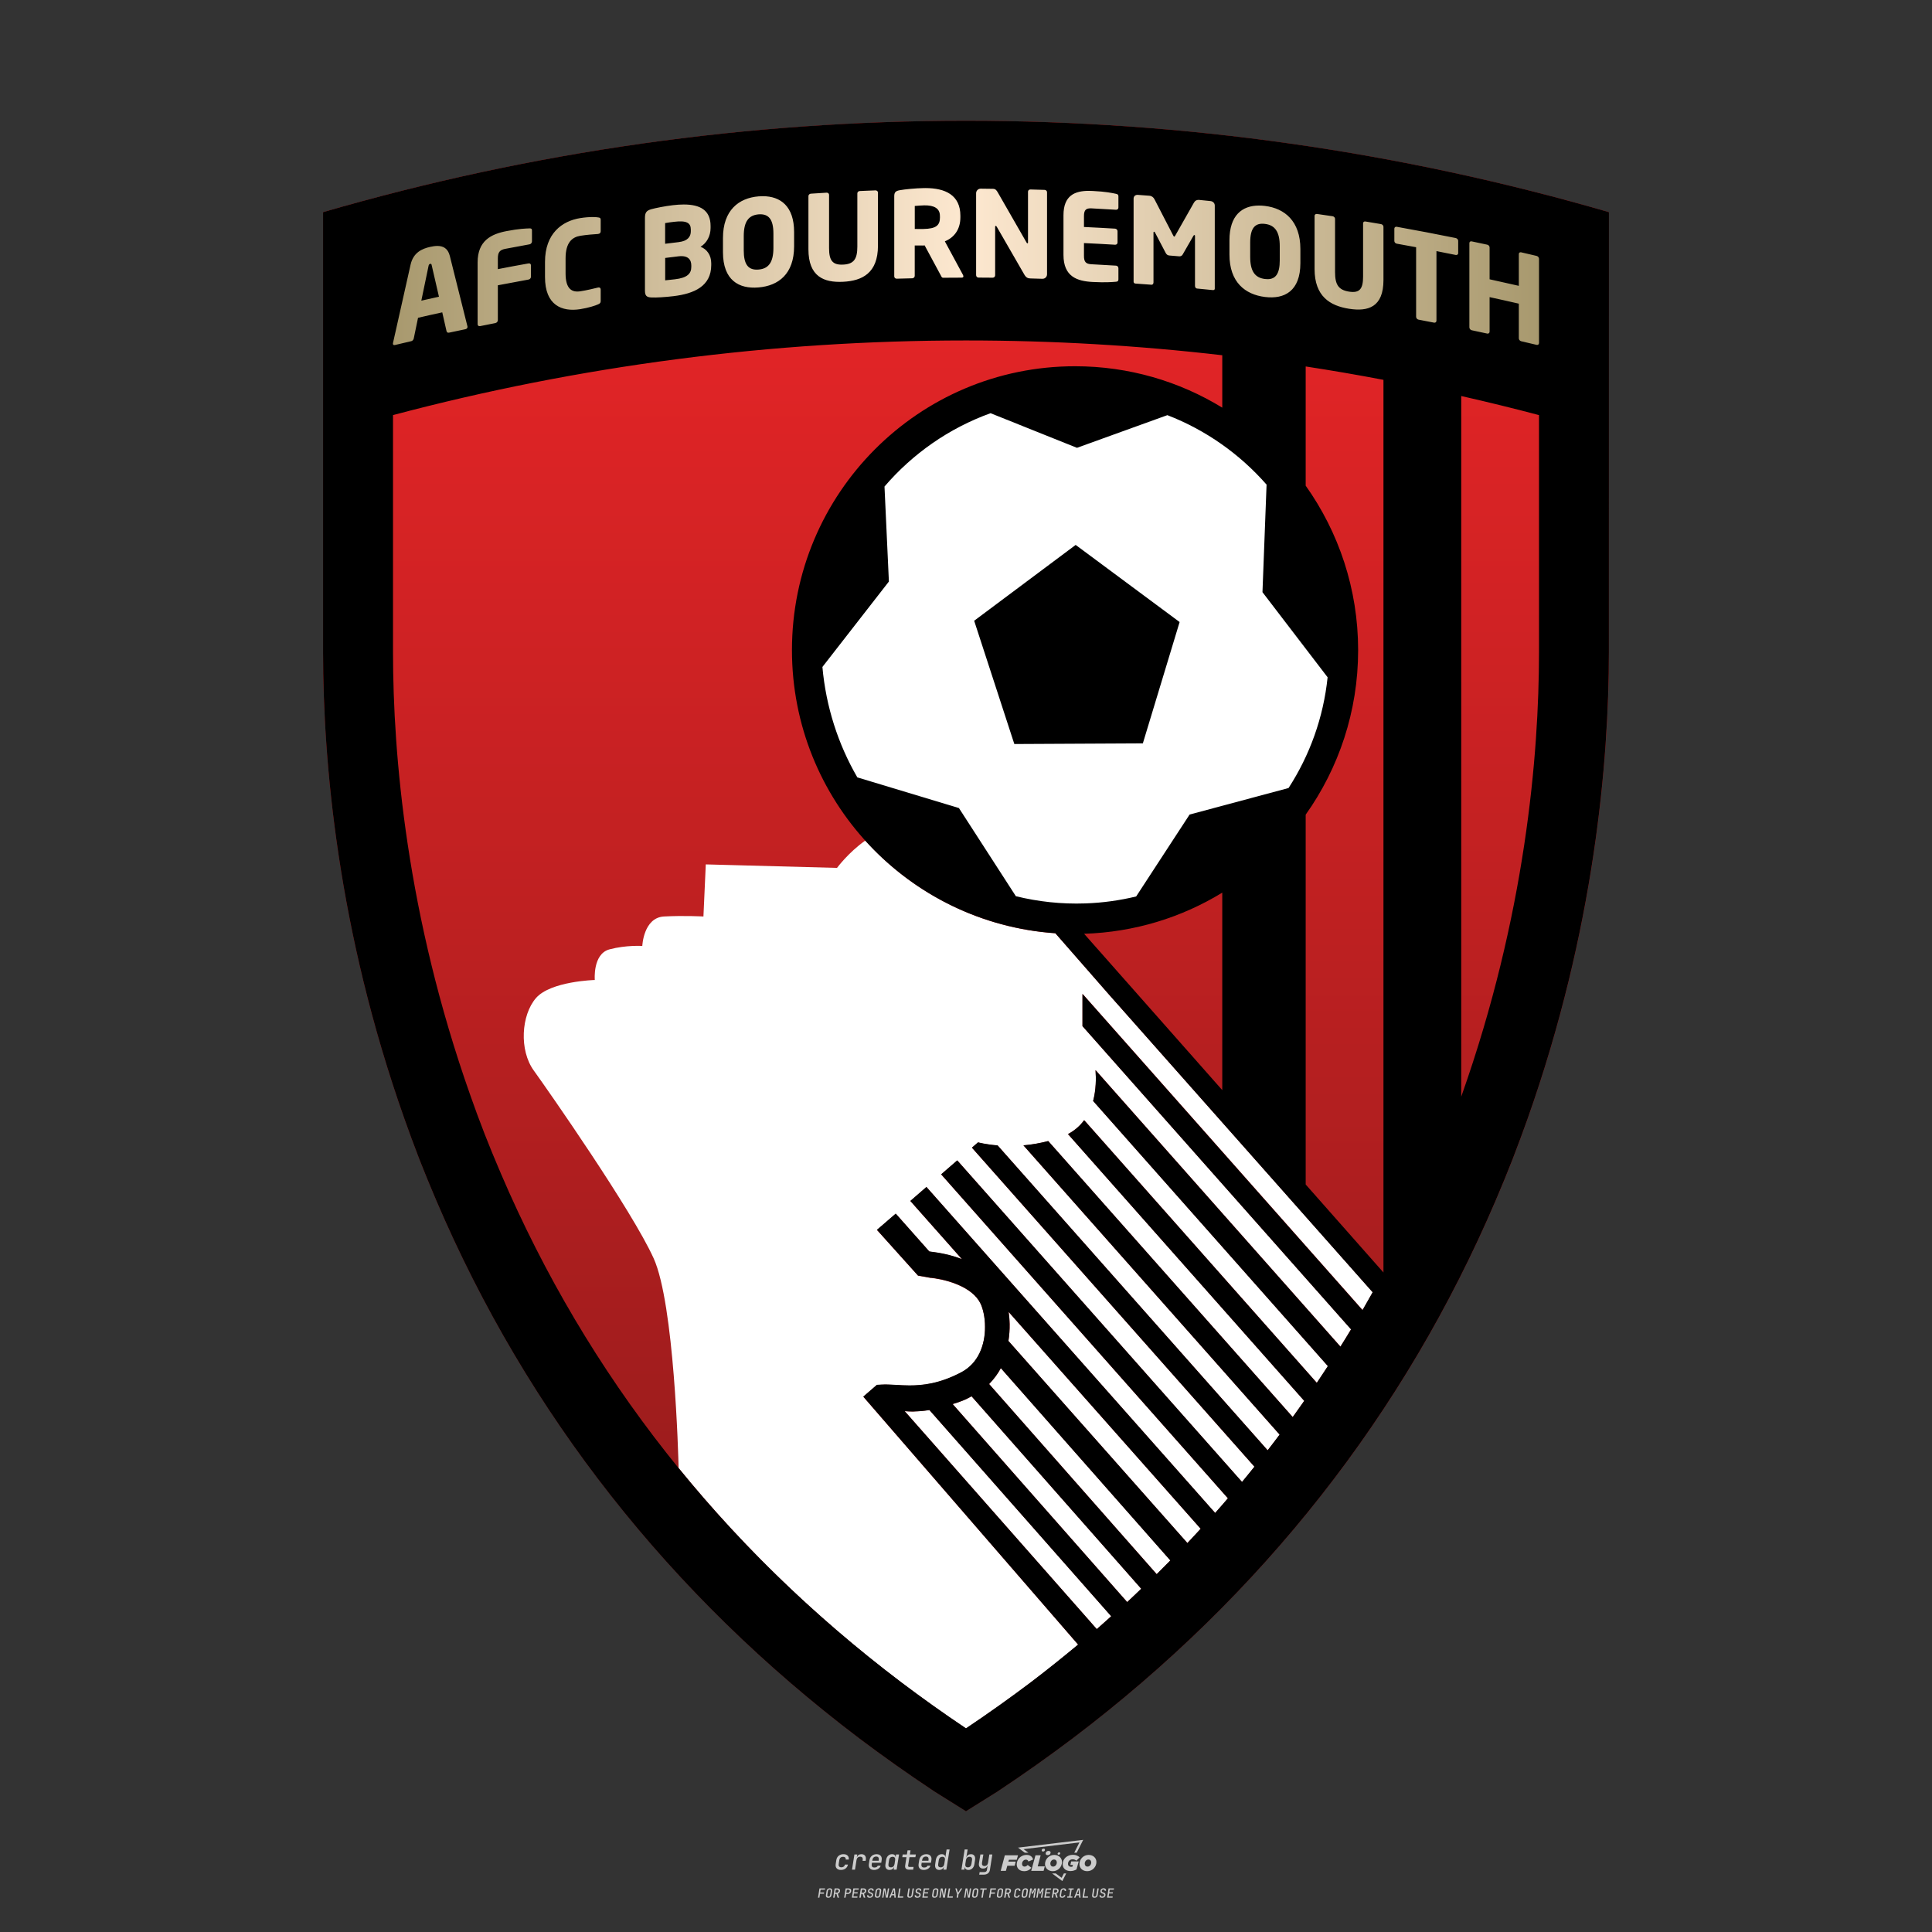 <?xml version="1.0" encoding="UTF-8"?>
<svg data-name="图层_1" xmlns="http://www.w3.org/2000/svg" xmlns:xlink="http://www.w3.org/1999/xlink" version="1.1" viewBox="0 0 800 800">
  <rect x="0" y="0" width="800" height="800" fill="#333333" stroke="none"/>
  <!-- Created by @FCLOGO 2024-12-16 GMT+8 17:12:03 . https://fclogo.top/ -->
<!-- FOR PERSONAL USE ONLY NOT FOR COMMERCIAL USE -->
  <defs>
    <linearGradient id="_未命名的渐变_7" data-name="未命名的渐变 7" x1="399.999" y1="62.634" x2="399.999" y2="742.86" gradientUnits="userSpaceOnUse">
      <stop offset=".117" stop-color="#e12426"/>
      <stop offset="1" stop-color="#891a1a"/>
    </linearGradient>
    <linearGradient id="_未命名的渐变_14" data-name="未命名的渐变 14" x1="162.689" y1="110.387" x2="637.271" y2="110.387" gradientUnits="userSpaceOnUse">
      <stop offset="0" stop-color="#a8996e"/>
      <stop offset=".5" stop-color="#fde8d0"/>
      <stop offset="1" stop-color="#a8996e"/>
    </linearGradient>
  </defs>
  <path d="M348.219,774.301c-.786,0-1.375-.217-1.768-.652-.393-.435-.528-1.03-.406-1.786l.252-1.648c.122-.755.45-1.35.984-1.785.534-.435,1.194-.652,1.98-.652.755,0,1.329.199,1.722.595.393.397.551.938.475,1.625h-1.236c.03-.359-.055-.637-.257-.836-.202-.198-.498-.297-.887-.297-.42,0-.763.117-1.03.349-.267.233-.435.563-.503.99l-.263,1.659c-.069.435-.006.769.189,1.002.195.233.502.349.921.349.389,0,.715-.099.979-.297.263-.198.436-.48.521-.847h1.236c-.137.687-.467,1.231-.99,1.631-.523.401-1.162.6-1.917.6ZM352.797,774.187l.996-6.294h1.19l-.195,1.19c.336-.87.973-1.304,1.911-1.304.671,0,1.169.208,1.493.624.324.416.429.986.315,1.71l-.069.423h-1.27l.057-.32c.069-.45.011-.795-.171-1.036-.183-.24-.477-.361-.881-.361-.405,0-.74.122-1.007.366-.267.245-.435.588-.503,1.03l-.63,3.971h-1.236ZM361.906,774.301c-.77,0-1.346-.223-1.728-.669s-.515-1.036-.401-1.768l.252-1.648c.084-.488.257-.915.521-1.282s.601-.651,1.013-.852c.412-.202.873-.304,1.385-.304.77,0,1.349.224,1.734.669.385.446.517,1.036.395,1.768l-.172,1.121h-3.845l-.092.526c-.153.954.217,1.431,1.11,1.431.717,0,1.175-.248,1.373-.744h1.225c-.168.534-.503.96-1.007,1.276-.504.317-1.091.475-1.763.475ZM361.231,770.216l-.046.286,2.655-.012.046-.286c.069-.466.013-.822-.166-1.07-.179-.248-.486-.372-.921-.372-.443,0-.795.126-1.059.378-.263.252-.433.611-.509,1.076ZM368.326,774.301c-.633,0-1.103-.212-1.408-.635s-.397-1.001-.274-1.734l.274-1.774c.115-.733.393-1.312.836-1.74.442-.427.98-.641,1.613-.641.465,0,.83.119,1.093.354.263.236.391.557.383.962h.023l.172-1.202h1.236l-.996,6.294h-1.225l.195-1.201h-.023c-.122.412-.351.734-.687.967s-.74.349-1.213.349ZM368.932,773.226c.389,0,.715-.119.978-.355.263-.236.429-.572.498-1.007l.252-1.648c.069-.427.01-.761-.177-1.002-.187-.24-.475-.36-.864-.36-.397,0-.725.118-.984.354-.26.236-.423.572-.492,1.007l-.252,1.648c-.069.443-.013.78.166,1.013.179.233.471.349.876.349ZM376.348,774.187c-.572,0-.994-.157-1.264-.469-.271-.312-.361-.751-.269-1.316l.538-3.387h-1.739l.171-1.122h1.74l.275-1.716h1.236l-.275,1.716h2.472l-.183,1.122h-2.461l-.538,3.387c-.076.442.099.664.526.664h1.717l-.172,1.121h-1.774ZM382.504,774.301c-.77,0-1.346-.223-1.728-.669s-.515-1.036-.401-1.768l.252-1.648c.084-.488.257-.915.521-1.282s.601-.651,1.013-.852c.412-.202.873-.304,1.385-.304.77,0,1.349.224,1.734.669.385.446.517,1.036.395,1.768l-.172,1.121h-3.845l-.092.526c-.153.954.217,1.431,1.11,1.431.717,0,1.175-.248,1.373-.744h1.225c-.168.534-.503.96-1.007,1.276-.504.317-1.091.475-1.763.475ZM381.829,770.216l-.046.286,2.655-.012.046-.286c.069-.466.013-.822-.166-1.07-.179-.248-.486-.372-.921-.372-.443,0-.795.126-1.059.378-.263.252-.433.611-.509,1.076ZM388.924,774.301c-.633,0-1.101-.212-1.402-.635-.301-.423-.395-1.001-.28-1.734l.274-1.774c.115-.733.393-1.312.836-1.74.442-.427.98-.641,1.613-.641.465,0,.83.119,1.093.354.263.236.391.557.383.962h.023l.206-1.465.298-1.796h1.236l-1.327,8.354h-1.225l.195-1.201h-.023c-.122.412-.351.734-.687.967s-.74.349-1.213.349ZM389.531,773.226c.389,0,.715-.119.978-.355.263-.236.429-.572.498-1.007l.252-1.648c.076-.427.019-.761-.172-1.002-.191-.24-.48-.36-.87-.36-.397,0-.725.118-.984.354-.26.236-.423.572-.492,1.007l-.252,1.648c-.076.443-.023.78.16,1.013s.477.349.881.349ZM401.017,774.301c-.473,0-.839-.116-1.099-.349-.26-.233-.385-.555-.378-.967h-.011l-.195,1.201h-1.224l1.327-8.354h1.236l-.286,1.796-.274,1.465h.046c.122-.412.353-.735.692-.967.34-.232.742-.349,1.208-.349.633,0,1.1.214,1.402.641.301.428.395,1.007.281,1.74l-.275,1.774c-.115.733-.395,1.31-.841,1.734-.446.423-.982.635-1.608.635ZM400.766,773.226c.397,0,.723-.116.979-.349.256-.233.422-.571.498-1.013l.252-1.648c.069-.435.011-.77-.171-1.007-.183-.236-.473-.354-.87-.354-.389,0-.715.12-.979.36s-.429.574-.498,1.002l-.252,1.648c-.069.435-.011.771.172,1.007.183.236.473.355.87.355ZM405.469,776.247l.172-1.064h1.934c.641,0,1.007-.302,1.099-.905l.103-.675.206-1.19h-.035c-.122.42-.347.744-.675.973-.328.229-.729.343-1.201.343-.626,0-1.093-.201-1.402-.601s-.41-.944-.303-1.631l.584-3.605h1.236l-.561,3.479c-.061.412,0,.732.183.961s.465.343.847.343c.389,0,.717-.122.984-.366.267-.244.431-.584.492-1.018l.538-3.399h1.236l-1.007,6.409c-.099.603-.37,1.078-.812,1.425-.443.347-1.0.521-1.671.521h-1.946ZM417.787,770.085h3.221l.537-1.855h-5.466l-1.708,6.442h2.147l.586-2.099h3.026l.439-1.708h-3.026l.244-.781ZM424.229,772.916c-.586,0-1.025-.39-1.025-1.123,0-.878.634-1.757,1.611-1.757.488,0,.878.244,1.025.781l1.952-.83c-.293-1.171-1.269-1.903-2.635-1.903-2.782,0-4.148,2.147-4.148,3.904s1.269,2.83,3.075,2.83c1.367,0,2.342-.586,2.977-1.415l-1.513-1.171c-.39.439-.83.683-1.318.683ZM430.915,768.231h-2.147l-1.757,6.442h5.124l.488-1.855h-2.928l1.22-4.587ZM439.748,771.013c0-1.659-1.318-2.928-3.221-2.928-2.196,0-3.807,1.806-3.807,3.807,0,1.659,1.318,2.928,3.221,2.928,2.196,0,3.807-1.806,3.807-3.807ZM434.917,771.696c0-.83.586-1.708,1.513-1.708.781,0,1.171.537,1.171,1.22,0,.83-.586,1.708-1.513,1.708-.781,0-1.171-.537-1.171-1.22ZM443.213,772.233h1.074l-.195.683c-.146.049-.342.098-.586.098-.683,0-1.269-.39-1.269-1.22,0-1.025.732-1.903,1.952-1.903.586,0,1.123.244,1.513.586l1.367-1.367c-.439-.537-1.513-1.074-2.733-1.074-2.587,0-4.295,1.757-4.295,3.855,0,2.05,1.611,2.879,3.221,2.879.927,0,1.855-.293,2.489-.683l.927-3.319h-3.123l-.342,1.464ZM450.777,768.084c-2.196,0-3.807,1.806-3.807,3.807,0,1.659,1.318,2.928,3.221,2.928,2.196,0,3.807-1.806,3.807-3.807,0-1.659-1.318-2.928-3.221-2.928ZM450.338,772.916c-.781,0-1.171-.537-1.171-1.22,0-.83.586-1.708,1.513-1.708.781,0,1.171.537,1.171,1.22,0,.83-.586,1.708-1.513,1.708ZM437.942,767.499c-.049.293.098.488.439.488s.537-.195.634-.488c.049-.244-.098-.488-.439-.488s-.586.244-.634.488ZM432.135,765.498c-.439,0-.732.244-.781.586s.098.586.537.586.732-.244.781-.586c.098-.342-.098-.586-.537-.586ZM433.013,767.303c-.098.537.146.878.83.878.634,0,1.074-.39,1.171-.878s-.146-.878-.83-.878c-.683,0-1.074.39-1.171.878ZM439.602,777.552l-2.44-1.806h-1.513l4.246,3.172,1.611-3.172h-.976l-.927,1.806ZM425.839,767.157l-2.001-1.464,23.132-2.782-2.147,4.246h1.025l2.684-5.319-26.988,3.221,2.782,2.099h1.513ZM338.719,785.785l.609-3.832h2.32l-.084.519h-1.764l-.184,1.145h1.627l-.084.525h-1.617l-.257,1.643h-.567ZM342.97,785.838c-.357,0-.623-.101-.798-.302-.175-.201-.234-.473-.178-.816l.268-1.701c.056-.343.203-.615.441-.816.238-.201.535-.302.892-.302s.623.1.798.299c.175.199.236.471.184.814l-.268,1.706c-.056.343-.204.615-.444.816-.24.201-.538.302-.895.302ZM343.049,785.334c.193,0,.348-.052.467-.158.119-.105.194-.257.226-.457l.268-1.701c.032-.199.005-.352-.079-.457-.084-.105-.222-.158-.415-.158s-.347.052-.465.158c-.117.105-.192.257-.223.457l-.268,1.701c-.032.2-.005.352.079.457s.22.158.409.158ZM344.996,785.785l.609-3.832h1.202c.238,0,.439.046.604.139.165.093.283.223.357.391s.091.366.052.593c-.038.259-.14.484-.304.675-.165.191-.366.321-.604.391l.535,1.643h-.619l-.478-1.575h-.541l-.247,1.575h-.567ZM345.888,783.707h.635c.189,0,.349-.056.48-.168.131-.112.211-.262.239-.451.032-.193,0-.345-.094-.459-.095-.114-.236-.171-.425-.171h-.635l-.2,1.249ZM349.545,785.785l.609-3.832h1.254c.371,0,.651.105.84.315.189.21.255.49.199.84-.038.234-.122.438-.249.611s-.29.307-.488.402c-.198.095-.419.142-.664.142h-.693l-.241,1.522h-.567ZM350.432,783.754h.693c.192,0,.357-.059.493-.176.136-.117.22-.274.252-.47s-.002-.352-.1-.47-.245-.176-.441-.176h-.688l-.21,1.291ZM352.747,785.785l.609-3.832h2.252l-.079.504h-1.695l-.173,1.087h1.512l-.079.499h-1.512l-.194,1.239h1.69l-.079.504h-2.252ZM355.843,785.785l.609-3.832h1.202c.238,0,.439.046.604.139.165.093.283.223.357.391s.091.366.052.593c-.038.259-.14.484-.304.675-.165.191-.366.321-.604.391l.535,1.643h-.619l-.478-1.575h-.541l-.247,1.575h-.567ZM356.736,783.707h.635c.189,0,.349-.056.48-.168.131-.112.211-.262.239-.451.032-.193,0-.345-.094-.459-.095-.114-.236-.171-.425-.171h-.635l-.2,1.249ZM360.132,785.838c-.385,0-.674-.095-.866-.286-.192-.191-.264-.451-.215-.779h.567c-.028.175.011.312.116.412.105.1.266.149.483.149.203,0,.37-.049.501-.147.131-.098.211-.233.239-.404.021-.15.001-.279-.06-.386-.061-.107-.158-.181-.291-.223l-.457-.136c-.266-.08-.462-.217-.588-.409-.126-.192-.17-.42-.131-.682.035-.21.112-.394.231-.551s.273-.28.462-.367.402-.131.64-.131c.35,0,.616.095.798.286.182.191.248.444.2.759h-.567c.028-.168-.003-.3-.092-.396-.089-.096-.23-.144-.422-.144-.189,0-.343.045-.462.134-.119.089-.189.214-.21.375-.025.151-.007.279.052.386s.158.181.294.223l.467.147c.262.081.456.217.58.409.124.193.165.422.123.688-.035.217-.116.406-.241.567-.126.161-.288.286-.485.375-.198.089-.419.134-.664.134ZM363.265,785.838c-.357,0-.623-.101-.798-.302-.175-.201-.234-.473-.178-.816l.268-1.701c.056-.343.203-.615.441-.816.238-.201.535-.302.892-.302s.623.1.798.299c.175.199.236.471.184.814l-.268,1.706c-.056.343-.204.615-.444.816-.24.201-.538.302-.895.302ZM363.344,785.334c.193,0,.348-.052.467-.158.119-.105.194-.257.226-.457l.268-1.701c.032-.199.005-.352-.079-.457-.084-.105-.222-.158-.415-.158s-.347.052-.465.158c-.117.105-.192.257-.223.457l-.268,1.701c-.032.2-.005.352.079.457s.22.158.409.158ZM365.275,785.785l.609-3.832h.709l.619,3.186c.007-.098.017-.217.029-.357.012-.14.027-.285.045-.435.018-.151.037-.289.058-.415l.315-1.979h.525l-.609,3.832h-.709l-.614-3.186c-.007.095-.017.209-.029.344s-.027.276-.045.423c-.018.147-.037.283-.058.409l-.315,2.01h-.53ZM368.225,785.785l1.585-3.832h.745l.373,3.832h-.562l-.073-.971h-1.087l-.388.971h-.593ZM369.385,784.342h.871l-.089-1.102c-.018-.196-.03-.365-.037-.509-.007-.143-.011-.243-.011-.299-.018.056-.052.156-.102.299s-.115.311-.192.504l-.441,1.107ZM371.721,785.785l.609-3.832h.567l-.525,3.312h1.674l-.079.52h-2.247ZM376.678,785.838c-.367,0-.634-.101-.8-.302-.166-.201-.221-.475-.165-.821l.436-2.761h.567l-.436,2.755c-.032.196-.008.35.071.462.079.112.214.168.407.168.193,0,.347-.056.465-.168.117-.112.192-.266.223-.462l.435-2.755h.567l-.436,2.761c-.056.35-.2.625-.433.824-.233.199-.533.299-.9.299ZM379.844,785.838c-.385,0-.674-.095-.866-.286-.192-.191-.264-.451-.215-.779h.567c-.028.175.011.312.116.412.105.1.266.149.483.149.203,0,.37-.049.501-.147.131-.098.211-.233.239-.404.021-.15.001-.279-.06-.386-.061-.107-.158-.181-.291-.223l-.457-.136c-.266-.08-.462-.217-.588-.409-.126-.192-.17-.42-.131-.682.035-.21.112-.394.231-.551s.273-.28.462-.367.402-.131.64-.131c.35,0,.616.095.798.286.182.191.248.444.2.759h-.567c.028-.168-.003-.3-.092-.396-.089-.096-.23-.144-.422-.144-.189,0-.343.045-.462.134-.119.089-.189.214-.21.375-.025.151-.007.279.052.386s.158.181.294.223l.467.147c.262.081.456.217.58.409.124.193.165.422.123.688-.035.217-.116.406-.241.567-.126.161-.288.286-.485.375-.198.089-.419.134-.664.134ZM381.906,785.785l.609-3.832h2.252l-.079.504h-1.695l-.173,1.087h1.512l-.079.499h-1.512l-.194,1.239h1.69l-.079.504h-2.252ZM386.943,785.838c-.357,0-.623-.101-.798-.302-.175-.201-.234-.473-.178-.816l.268-1.701c.056-.343.203-.615.441-.816.238-.201.535-.302.892-.302s.623.1.798.299c.175.199.236.471.184.814l-.268,1.706c-.056.343-.204.615-.444.816-.24.201-.538.302-.895.302ZM387.021,785.334c.193,0,.348-.052.467-.158.119-.105.194-.257.226-.457l.268-1.701c.032-.199.005-.352-.079-.457-.084-.105-.222-.158-.415-.158s-.347.052-.465.158c-.117.105-.192.257-.223.457l-.268,1.701c-.032.2-.005.352.079.457s.22.158.409.158ZM388.953,785.785l.609-3.832h.709l.619,3.186c.007-.098.017-.217.029-.357.012-.14.027-.285.045-.435.018-.151.037-.289.058-.415l.315-1.979h.525l-.609,3.832h-.709l-.614-3.186c-.007.095-.017.209-.029.344s-.027.276-.045.423c-.018.147-.037.283-.058.409l-.315,2.01h-.53ZM392.249,785.785l.609-3.832h.567l-.525,3.312h1.674l-.079.52h-2.247ZM396.117,785.785l.22-1.412-.751-2.42h.577l.446,1.449c.028.095.05.184.066.268.016.084.025.147.029.189.018-.042.046-.105.087-.189.04-.084.088-.173.144-.268l.898-1.449h.598l-1.528,2.42-.22,1.412h-.567ZM399.217,785.785l.609-3.832h.709l.619,3.186c.007-.098.017-.217.029-.357.012-.14.027-.285.044-.435.018-.151.037-.289.058-.415l.315-1.979h.525l-.609,3.832h-.709l-.614-3.186c-.007.095-.017.209-.029.344s-.027.276-.045.423c-.018.147-.037.283-.058.409l-.315,2.01h-.53ZM403.505,785.838c-.357,0-.623-.101-.798-.302-.175-.201-.234-.473-.178-.816l.268-1.701c.056-.343.203-.615.441-.816.238-.201.535-.302.892-.302.357,0,.623.1.798.299.175.199.236.471.184.814l-.268,1.706c-.056.343-.204.615-.444.816-.239.201-.538.302-.895.302ZM403.584,785.334c.193,0,.348-.052.467-.158.119-.105.194-.257.226-.457l.268-1.701c.032-.199.005-.352-.079-.457-.084-.105-.222-.158-.415-.158-.193,0-.347.052-.465.158-.117.105-.191.257-.223.457l-.268,1.701c-.032.2-.005.352.079.457.084.105.22.158.409.158ZM406.381,785.785l.525-3.312h-1.023l.084-.519h2.619l-.084.519h-1.029l-.525,3.312h-.567ZM409.518,785.785l.609-3.832h2.32l-.084.519h-1.764l-.184,1.145h1.627l-.084.525h-1.617l-.257,1.643h-.567ZM413.769,785.838c-.357,0-.623-.101-.798-.302-.175-.201-.234-.473-.178-.816l.268-1.701c.056-.343.203-.615.441-.816.238-.201.535-.302.892-.302.357,0,.623.1.798.299.175.199.236.471.184.814l-.268,1.706c-.056.343-.204.615-.444.816-.239.201-.538.302-.895.302ZM413.848,785.334c.193,0,.348-.052.467-.158.119-.105.194-.257.226-.457l.268-1.701c.032-.199.005-.352-.079-.457-.084-.105-.222-.158-.415-.158-.193,0-.347.052-.465.158-.117.105-.191.257-.223.457l-.268,1.701c-.032.2-.005.352.079.457.084.105.22.158.409.158ZM415.795,785.785l.609-3.832h1.202c.238,0,.439.046.604.139.164.093.283.223.357.391s.091.366.053.593c-.039.259-.14.484-.304.675-.165.191-.366.321-.604.391l.535,1.643h-.619l-.478-1.575h-.541l-.247,1.575h-.567ZM416.688,783.707h.635c.189,0,.349-.056.48-.168.131-.112.211-.262.239-.451.032-.193,0-.345-.095-.459-.094-.114-.236-.171-.425-.171h-.635l-.199,1.249ZM420.905,785.838c-.36,0-.631-.101-.811-.302-.18-.201-.242-.473-.186-.816l.268-1.701c.056-.346.206-.619.449-.819s.545-.299.906-.299c.357,0,.625.101.806.302.18.201.242.473.186.816h-.567c.031-.199.003-.352-.087-.457-.089-.105-.228-.158-.417-.158-.193,0-.351.052-.475.158-.124.105-.202.255-.234.451l-.268,1.706c-.032.2-.003.352.087.457.089.105.23.158.423.158s.35-.052.472-.158.199-.257.231-.457h.567c-.035.228-.115.425-.239.593s-.281.298-.47.388c-.189.091-.402.136-.64.136ZM424.034,785.838c-.357,0-.623-.101-.798-.302-.175-.201-.234-.473-.178-.816l.268-1.701c.056-.343.203-.615.441-.816.238-.201.535-.302.892-.302.357,0,.623.1.798.299.175.199.236.471.184.814l-.268,1.706c-.056.343-.204.615-.444.816-.239.201-.538.302-.895.302ZM424.112,785.334c.193,0,.348-.052.467-.158.119-.105.194-.257.226-.457l.268-1.701c.032-.199.005-.352-.079-.457-.084-.105-.222-.158-.415-.158-.193,0-.347.052-.465.158-.117.105-.191.257-.223.457l-.268,1.701c-.032.2-.005.352.079.457.084.105.22.158.409.158ZM425.965,785.785l.609-3.832h.687l.184,1.228c.021.119.037.23.047.333.011.103.019.183.026.239.018-.056.047-.136.089-.241.042-.105.091-.217.147-.336l.567-1.223h.709l-.609,3.832h-.535l.204-1.291c.025-.168.058-.352.1-.554.042-.201.087-.404.136-.609s.096-.4.142-.585c.045-.185.087-.348.126-.488l-.855,1.863h-.551l-.283-1.863c-.004.136-.011.295-.021.475s-.024.372-.039.575c-.016.203-.035.407-.058.611-.023.205-.048.396-.076.575l-.205,1.291h-.54ZM429.115,785.785l.609-3.832h.687l.184,1.228c.021.119.037.23.047.333.011.103.019.183.026.239.018-.056.047-.136.089-.241.042-.105.091-.217.147-.336l.567-1.223h.709l-.609,3.832h-.535l.204-1.291c.025-.168.058-.352.1-.554.042-.201.087-.404.136-.609s.096-.4.142-.585c.045-.185.087-.348.126-.488l-.855,1.863h-.551l-.283-1.863c-.004.136-.011.295-.021.475s-.024.372-.039.575c-.016.203-.035.407-.058.611-.023.205-.048.396-.076.575l-.205,1.291h-.54ZM432.411,785.785l.609-3.832h2.252l-.079.504h-1.696l-.173,1.087h1.512l-.079.499h-1.512l-.194,1.239h1.69l-.079.504h-2.252ZM435.507,785.785l.609-3.832h1.202c.238,0,.439.046.604.139.164.093.283.223.357.391s.091.366.053.593c-.039.259-.14.484-.304.675-.165.191-.366.321-.604.391l.535,1.643h-.619l-.478-1.575h-.541l-.247,1.575h-.567ZM436.4,783.707h.635c.189,0,.349-.056.48-.168.131-.112.211-.262.239-.451.032-.193,0-.345-.095-.459-.094-.114-.236-.171-.425-.171h-.635l-.199,1.249ZM439.801,785.838c-.36,0-.631-.101-.811-.302-.18-.201-.242-.473-.186-.816l.268-1.701c.056-.346.206-.619.449-.819s.545-.299.906-.299c.357,0,.625.101.806.302.18.201.242.473.186.816h-.567c.031-.199.003-.352-.087-.457-.089-.105-.228-.158-.417-.158-.193,0-.351.052-.475.158-.124.105-.202.255-.234.451l-.268,1.706c-.032.2-.003.352.087.457.089.105.23.158.423.158s.35-.052.472-.158.199-.257.231-.457h.567c-.035.228-.115.425-.239.593s-.281.298-.47.388c-.189.091-.402.136-.64.136ZM441.879,785.785l.079-.504h.777l.446-2.824h-.777l.084-.504h2.126l-.084.504h-.777l-.446,2.824h.777l-.079.504h-2.126ZM444.74,785.785l1.585-3.832h.745l.373,3.832h-.562l-.073-.971h-1.087l-.388.971h-.593ZM445.9,784.342h.871l-.089-1.102c-.017-.196-.03-.365-.037-.509-.007-.143-.01-.243-.01-.299-.018.056-.052.156-.102.299s-.115.311-.192.504l-.441,1.107ZM448.235,785.785l.609-3.832h.567l-.525,3.312h1.674l-.079.52h-2.247ZM453.193,785.838c-.368,0-.634-.101-.8-.302-.166-.201-.221-.475-.165-.821l.436-2.761h.567l-.436,2.755c-.032.196-.008.35.071.462.079.112.214.168.407.168s.347-.056.465-.168c.117-.112.192-.266.223-.462l.436-2.755h.567l-.436,2.761c-.056.35-.2.625-.433.824-.233.199-.533.299-.9.299ZM456.358,785.838c-.385,0-.674-.095-.866-.286-.193-.191-.264-.451-.215-.779h.567c-.028.175.011.312.115.412.105.1.266.149.483.149.203,0,.37-.049.501-.147s.211-.233.239-.404c.021-.15.001-.279-.06-.386s-.158-.181-.291-.223l-.457-.136c-.266-.08-.462-.217-.588-.409-.126-.192-.17-.42-.131-.682.035-.21.112-.394.231-.551s.273-.28.462-.367c.189-.087.402-.131.64-.131.35,0,.616.095.798.286.182.191.248.444.199.759h-.567c.028-.168-.003-.3-.092-.396-.089-.096-.23-.144-.423-.144-.189,0-.343.045-.462.134-.119.089-.189.214-.21.375-.025.151-.007.279.052.386s.158.181.294.223l.467.147c.262.081.456.217.58.409.124.193.165.422.124.688-.035.217-.116.406-.241.567-.126.161-.288.286-.485.375-.198.089-.419.134-.664.134ZM458.421,785.785l.609-3.832h2.252l-.079.504h-1.696l-.173,1.087h1.512l-.079.499h-1.512l-.194,1.239h1.69l-.079.504h-2.252Z" style="fill: #ccc;"/>
  <g>
    <path d="M399.781,50.019c-90.029,0-179.526,12.742-266.006,37.849v182.326c.024,44.734,5.899,114.562,33.693,193.116,1.803,5.127,3.826,10.588,6.186,16.735,2.255,5.729,4.385,10.917,6.476,15.822l.06.124.06.119.413,1.015c37.833,88.42,96.718,163.313,175.024,222.614,9.928,7.484,20.351,14.849,30.964,21.904l.144.103,13.197,8.252,13.193-8.252.144-.103c10.63-7.055,21.056-14.435,30.984-21.924,78.308-59.281,137.212-134.174,175.021-222.594l.413-1.015.066-.119.058-.124c2.093-4.884,4.222-10.093,6.496-15.884,2.337-6.086,4.365-11.547,6.163-16.633,27.824-78.576,33.673-148.399,33.693-193.138V87.868c-86.456-25.131-175.949-37.849-266.007-37.849h-.435Z" style="fill: url(#_未命名的渐变_7);"/>
    <g>
      <g>
        <path d="M459.268,411.893l-22.254-25.441c-31.17-2.15-58.988-16.524-78.723-38.389-6.968,4.904-11.704,11.314-11.704,11.314l-54.336-1.448-.974,21.572s-7.983-.455-16.401,0c-8.437.52-8.915,12.206-8.915,12.206,0,0-6.555-.459-13.589,1.404-7.01,1.881-6.08,12.681-6.08,12.681,0,0-18.283.475-24.363,7.487-6.102,7.051-7.014,21.552-.913,29.99,6.084,8.437,40.747,58.08,49.643,77.769,8.54,18.882,10.216,81.593,10.339,86.826,26.58,32.702,57.312,62.382,92.185,88.792,8.582,6.476,17.622,12.908,26.828,19.092,9.222-6.183,18.263-12.615,26.906-19.133,6.684-5.044,13.156-10.278,19.525-15.575l-88.957-102.67.083-.061,5.543-4.801,1.78-.103c.516-.042,1.135-.061,1.758-.061h.02c1.491.02,2.915.103,4.446.184,1.717.104,3.497.211,5.4.211h.206c5.131,0,12.202-.623,21.366-5.461,3.373-1.82,5.853-4.405,7.529-7.922,1.507-3.145,2.316-6.992,2.275-10.84.042-4.074-.953-7.88-1.944-9.846-1.531-3.161-5.007-5.935-9.742-7.839-4.759-1.964-9.494-2.522-10.011-2.583-.433-.083-.582-.083-.582-.083h-.289l-5.168-.912-.02-.02-17.003-18.923.082-.061,7.696-6.642.061.061.083.083.02-.02,13.775,15.533c4.611.562,8.705,1.345,13.486,3.165l-21.366-24.094,6.658-5.792.063.083.082.083.021-.021,119.404,134.83c1.778-2.006,3.517-4.033,5.275-6.059l-118.74-134.15.083-.061,6.575-5.71.061.083.083.083.021-.02,8.978,10.133,108.79,122.859c1.738-2.069,3.414-4.199,5.131-6.308l-116.985-132.107,2.522-2.192.063.021c.02,0,3.104.871,8.003,1.242h.042l.02.042.063.061h.042l111.71,126.125c1.675-2.152,3.31-4.322,4.945-6.494l-106.084-119.776.206-.021c3.269-.267,6.618-.871,9.991-1.737l.061-.021.042.041.061.083h.021l5.75,6.472,95.371,107.656c1.614-2.212,3.183-4.466,4.755-6.699l-97.832-110.471.124-.061c2.609-1.404,4.801-3.265,6.498-5.582l.082-.107.083.107.083.083.02-.02,8.128,9.159,88.049,99.426c1.552-2.295,3.06-4.611,4.569-6.931l-97.207-109.787.02-.061c1.238-4.755,1.218-9.366.991-12.388l-.02-.309.206.226.103.104v-.042l101.121,114.19c1.491-2.357,2.935-4.755,4.385-7.133l-111.215-125.567v-13.341l.186.206.107.104v-.042l21.717,24.507,88.4,99.816,5.584,6.312c1.424-2.443,2.811-4.882,4.199-7.364l-109.168-123.21Z" style="fill: #fff;"/>
        <path d="M384.85,583.853c-.619.103-1.242.186-1.861.269l-.372.041c-.186.02-.372.04-.578.061-.334.042-.686.083-.995.103-.536.042-1.074.061-1.614.083h-.206c-.124,0-.227.02-.33.02-.227.021-.455.021-.682.041-.103,0-.21.02-.334,0h-.02c-.991,0-2.069-.061-3.224-.144l79.524,90.24c2.027-1.738,3.992-3.537,5.977-5.313l-75.285-85.402Z" style="fill: #fff;"/>
        <path d="M414.447,566.52c-1.201,2.253-2.832,4.486-4.858,6.575l69.39,78.724c1.923-1.861,3.764-3.786,5.647-5.689l-70.179-79.611Z" style="fill: #fff;"/>
        <path d="M417.674,543.272c.227,1.614.392,3.29.413,4.987.042,2.419-.144,4.755-.496,7.01l74.088,83.664c1.861-1.944,3.661-3.93,5.483-5.894l-79.488-89.766Z" style="fill: #fff;"/>
        <path d="M402.306,578.185c-.33.186-.661.35-.991.536l-.52.269c-.413.206-.825.396-1.238.603h-.02c-.083.042-.166.082-.253.103-.165.083-.33.144-.515.227h-.021c-.041.02-.083.04-.124.061-.04.02-.082.042-.123.042-.041.02-.103.041-.166.061-.04.021-.082.021-.123.042-1.284.516-2.502.929-3.724,1.264l72.268,81.984c1.964-1.796,3.867-3.657,5.812-5.499l-70.261-79.694Z" style="fill: #fff;"/>
      </g>
      <path d="M666.225,87.849c-86.456-25.131-175.953-37.849-266.007-37.849h-.433c-90.034,0-179.533,12.74-266.007,37.849v182.322c.02,44.738,5.894,114.563,33.691,193.122,1.8,5.127,3.827,10.588,6.187,16.73,2.255,5.73,4.385,10.922,6.473,15.822l.061.124.061.123.413,1.016c37.828,88.42,96.713,163.313,175.02,222.61,9.928,7.489,20.355,14.853,30.964,21.902l.144.107,13.197,8.252,13.197-8.252.144-.107c10.63-7.05,21.056-14.435,30.984-21.923,78.283-59.277,137.171-134.17,175-222.59l.413-1.016.061-.123.061-.124c2.089-4.88,4.219-10.092,6.494-15.884,2.34-6.08,4.367-11.542,6.167-16.627,27.818-78.58,33.672-148.403,33.692-193.142l.021-182.344ZM454.14,674.589l-79.549-90.262c1.181.103,2.255.144,3.269.144h.35c.227-.02.455-.02.682-.041.103,0,.226-.02.33-.02h.206c.54-.02,1.078-.042,1.614-.083.33-.02.665-.061.995-.103.186-.02.372-.042.578-.061l.372-.041c.623-.083,1.262-.144,1.861-.269l75.269,85.402c-1.986,1.776-3.95,3.576-5.977,5.334M466.734,663.402l-72.288-82.01c1.222-.35,2.461-.768,3.764-1.284.041-.02.083-.02.124-.04.061-.021.103-.041.166-.063.04-.02.082-.042.123-.042l.124-.061h.02c.166-.061.334-.144.52-.227.083-.042.166-.082.247-.103h.021c.413-.186.825-.392,1.238-.599l.52-.272c.33-.166.681-.352.991-.536l70.241,79.694c-1.944,1.861-3.847,3.723-5.813,5.543M478.936,651.84l-69.39-78.74c2.047-2.114,3.683-4.326,4.858-6.601l70.201,79.652c-1.904,1.883-3.744,3.806-5.668,5.689M491.679,638.952l-74.128-83.705c.37-2.357.536-4.694.495-6.988-.02-1.676-.165-3.373-.413-5.069l79.549,89.827c-1.84,1.986-3.64,3.972-5.503,5.936M564.174,542.508l-115.764-130.74-.184-.207v13.341l111.21,125.567c-1.444,2.399-2.914,4.797-4.405,7.158l-101.204-114.277-.206-.227.021.31c.226,3.021.247,7.632-.991,12.392l-.021.061,97.209,109.785c-1.527,2.316-3.038,4.654-4.591,6.948l-88.11-99.503-8.128-9.164-.083-.103-.082.103c-1.697,2.295-3.889,4.178-6.494,5.584l-.124.063,97.828,110.467c-1.589,2.253-3.161,4.506-4.775,6.724l-101.204-114.277-.041-.042-.063.021c-3.369.871-6.72,1.468-9.989,1.737l-.206.021,106.083,119.775c-1.654,2.172-3.264,4.363-4.961,6.519l-111.793-126.232-.02-.041h-.042c-4.904-.392-7.963-1.242-8.005-1.242l-.061-.021-2.526,2.197,116.985,132.101c-1.717,2.11-3.394,4.239-5.152,6.328l-117.852-133.076-.061-.082-6.577,5.709-.083.061,118.741,134.154c-1.758,2.026-3.493,4.074-5.293,6.08l-119.487-134.917-.061-.083-6.662,5.792,21.366,24.096c-4.818-1.841-8.913-2.605-13.527-3.183l-13.838-15.596-.061-.061-7.694,6.638-.083.061,17.003,18.927.021.02,5.168.908h.293s.144,0,.578.083c.516.061,5.255.619,10.011,2.583,4.734,1.903,8.189,4.698,9.742,7.839,1.015,1.966,1.986,5.771,1.944,9.846.042,3.847-.764,7.715-2.275,10.84-1.697,3.495-4.157,6.101-7.53,7.922-9.164,4.837-16.234,5.461-21.365,5.461h-.207c-1.903,0-3.681-.104-5.4-.207-1.531-.082-2.955-.165-4.445-.186h-.021c-.639,0-1.242.042-1.758.063l-1.778.103-5.544,4.797-.082.061,88.961,102.674c-6.375,5.291-12.867,10.505-19.525,15.571-8.649,6.518-17.685,12.95-26.91,19.133-9.226-6.183-18.241-12.615-26.828-19.092-74.171-56.153-129.931-127.013-165.752-210.615l-.289-.722-.061-.124-.124-.313-.128-.289-.061-.124c-1.964-4.591-3.972-9.453-6.102-14.89-2.253-5.832-4.176-11.025-5.873-15.884-26.432-74.691-32.016-140.998-32.037-183.462v-98.265c77.333-20.52,156.964-30.902,237.051-30.902h.433c35.45,0,70.797,2.047,105.897,6.122v21.697c-17.767-10.877-38.637-17.143-60.972-17.143-64.739,0-117.212,52.615-117.212,117.543,0,62.171,48.131,113.031,109.063,117.228l22.254,25.441,109.125,123.231c-1.387,2.502-2.793,4.965-4.197,7.406M506.114,369.617v81.778l-57.208-64.738c20.933-.661,40.458-6.782,57.208-17.04M572.86,526.912l-32.202-36.445v-153.138c13.65-19.215,21.717-42.711,21.717-68.106s-8.066-48.895-21.717-68.111v-49.369c10.753,1.651,21.489,3.491,32.202,5.539v369.631ZM637.267,270.151c-.02,42.485-5.606,108.792-32.057,183.544-.042.123-.103.267-.144.392V163.986c10.774,2.439,21.511,5.064,32.202,7.9v98.265Z"/>
      <path d="M445.948,185.434l-35.782-14.336c-17.209,6.205-32.289,16.797-43.912,30.366l1.82,39.339-26.803,34.435-.726.933c1.47,16.483,6.518,32.036,14.461,45.729l.144.04,41.922,12.661,23.579,36.504c9.184,2.253,18.844,3.331,28.772,2.979,7.24-.247,14.27-1.242,21.036-2.876l22.13-33.919,40.973-10.985c8.748-13.502,14.435-29.118,16.174-45.852l-26.972-35.244,1.697-44.532c-11.088-12.655-25.152-22.605-41.077-28.768l-37.436,13.527ZM473.229,307.815l-53.218.269-16.631-51.046,42.031-31.397,43.043,31.933-15.224,50.241Z" style="fill: #fff;"/>
    </g>
    <path d="M177.44,110.167c.103-.515.247-.804.686-.912.449-.103.532.123.635.599.995,4.326,2.006,8.646,3.001,13.011-2.443.54-4.88,1.098-7.301,1.634.994-4.775,1.988-9.532,2.979-14.332M178.142,102.225c-3.393.748-6.992,2.337-8.128,7.344-2.419,10.794-4.858,21.61-7.277,32.428.016.104-.063.227-.045.269-.017.496.354.724.83.603,2.295-.54,4.568-1.098,6.843-1.614.479-.128.872-.619.97-1.139.583-2.832,1.161-5.689,1.764-8.521,3.326-.788,6.679-1.53,10.031-2.253.578,2.583,1.177,5.172,1.758,7.736.103.475.475.785.991.681,2.279-.495,4.573-.975,6.868-1.448.496-.104.826-.475.847-.949,0-.042-.042-.144-.042-.249-2.439-9.74-4.878-19.466-7.297-29.164-.805-3.187-2.836-4.111-5.148-4.111-.962,0-1.974.162-2.963.388M219.28,94.572c-1.733.063-4.197.103-9.514,1.119-6.348,1.218-11.995,3.946-11.995,12.964v25.607c0,.54.433.887.994.785,2.13-.431,4.26-.848,6.391-1.281.54-.107.991-.639.991-1.181v-14.456c4.243-.809,8.482-1.614,12.742-2.378.516-.082.995-.623.97-1.161v-4.714c0-.54-.412-.912-.97-.809-4.26.742-8.499,1.552-12.742,2.379v-4.446c0-2.583.829-3.538,3.145-3.972,3.331-.64,6.658-1.242,9.989-1.861.538-.082.975-.619.995-1.177v-4.615c0-.611-.285-.805-.908-.805h-.087ZM240.275,90.308c-7.508,1.186-14.6,6.353-14.6,18.144v6.245c-.025,11.809,7.091,14.501,14.6,13.32,3.455-.558,6.328-1.49,7.364-1.984.702-.289,1.094-.599,1.094-1.325v-4.798c0-.582-.309-.952-.949-.871-.04,0-.107.025-.144.025-1.881.449-4.593,1.134-7.323,1.547-3.393.538-6.125-.809-6.125-7.384v-6.225c0-6.596,2.711-8.81,6.125-9.37,2.729-.433,5.441-.621,7.323-.745.037-.02.104-.02.144-.04.64-.082.949-.516.949-1.118v-4.798c-.016-.701-.392-.825-1.094-.912-.437-.083-1.201-.148-2.196-.148-1.371,0-3.171.116-5.168.437M275.436,106.814c1.863-.226,3.704-.453,5.566-.685,3.97-.449,5.251,1.432,5.251,3.811v.556c0,2.795-1.651,4.549-6.762,5.148-.682.066-3.269.329-4.054.437v-9.268ZM275.416,92.38c.702-.165,2.981-.453,3.764-.54,5.107-.621,6.869.457,6.869,3.165v.763c0,2.134-1.159,4.037-5.068,4.492-1.863.226-3.724.453-5.566.682v-8.562ZM278.557,84.975c-3.167.37-7.177,1.175-8.871,1.651-1.943.56-2.625,1.345-2.625,3.562v30.113c0,2.232.744,2.795,2.729,2.878,1.923.102,5.79-.146,9.056-.542,8.586-1.016,15.642-4.137,15.662-12.863v-.746c0-3.39-1.804-5.854-4.429-6.845,2.609-1.573,4.14-4.512,4.156-7.736v-.887c0-6.498-4.309-8.883-11.096-8.883-1.423,0-2.954.103-4.581.297M307.973,103.691v-5.915c0-5.953,1.94-8.644,6.12-9.016,4.199-.33,6.163,2.047,6.163,7.982v5.896c0,5.957-1.99,8.648-6.163,8.978-.268.021-.528.033-.78.033-3.64,0-5.341-2.403-5.341-7.959M314.094,81.313c-8.209.681-14.728,5.77-14.728,17.25v5.916c.021,11.495,6.519,15.244,14.728,14.542,8.211-.686,14.726-5.544,14.726-17.048v-5.891c0-10.675-5.61-14.843-12.974-14.843-.575,0-1.161.028-1.752.073M362.491,78.833c-2.172.083-4.323.165-6.494.267-.542.021-.991.433-.991.974v22.044c0,5.052-1.387,7.245-5.875,7.451-4.49.227-5.832-1.804-5.832-6.869v-22.026c0-.541-.459-.913-1.016-.889-2.174.12-4.367.265-6.534.413-.542.037-.995.476-.995.991v22.048c0,11.314,6.431,13.836,14.352,13.444,7.926-.393,14.418-3.6,14.439-14.894v-22.043c0-.55-.487-.912-1.012-.912h-.044ZM378.788,94.799v-9.512c.603-.087,3.191-.231,3.891-.251,4.178-.082,6.515,1.305,6.515,4.322,0,.207,0,.433.021.661,0,3.352-1.635,4.698-6.891,4.801-.239.012-.812.017-1.44.017-.847,0-1.788-.013-2.097-.037M382.656,77.879c-3.597.061-7.84.479-10.135.892-1.507.289-2.233.742-2.233,2.439v33.237c0,.538.457.971.991.955,2.154-.063,4.325-.103,6.476-.166.556-.024,1.015-.455,1.015-1.015v-12.578c.52-.02,1.226-.008,1.924.008.578.012,1.143.024,1.614.016.186-.04.37-.04.558-.066,2.233,4.119,4.466,8.276,6.698,12.434.253.495.413.975.971.975,2.547-.025,5.09-.025,7.653-.043.562,0,.748-.251.728-.56,0-.144-.061-.33-.144-.537-2.527-4.676-5.029-9.307-7.53-13.943,3.641-1.466,6.432-4.694,6.432-9.949v-.639c0-8.586-6.268-11.464-14.494-11.464-.174,0-.346,0-.523.005M404.19,80.012v33.92c0,.558.435,1.011.992,1.011,1.943.024,3.909.024,5.873.042.562,0,1.012-.433,1.012-.971v-20.065c0-.305.107-.413.251-.413.161,0,.269.108.453.413,3.807,6.559,7.587,13.134,11.373,19.731.789,1.367,1.556,1.594,2.587,1.619,1.634.04,3.269.082,4.88.144,1.056.04,1.944-.769,1.944-1.863v-33.964c0-.556-.453-.975-.991-.99-1.964-.063-3.93-.124-5.894-.17-.536-.017-.995.376-.995.912v20.953c.025.352-.144.433-.247.433-.144,0-.227-.082-.392-.392-3.951-6.889-7.9-13.755-11.832-20.619-.578-1.056-1.073-1.552-2.087-1.552-1.677-.042-3.373-.042-5.045-.066-1.035,0-1.883.851-1.883,1.885M440.365,89.115v16.441c0,9.016,5.663,10.877,12.119,11.207,5.378.269,7.9.041,9.659-.103.705-.061.97-.33.97-1.015v-4.591c0-.536-.433-1.032-.97-1.056-3.373-.202-6.746-.413-10.114-.574-2.361-.104-3.207-.933-3.183-3.537v-5.235c4.301.186,8.602.435,12.904.686.536.036.995-.356.995-.913v-4.696c0-.538-.459-1.012-.995-1.054-4.302-.268-8.604-.473-12.904-.685v-4.504c0-2.567.845-3.336,3.183-3.207,3.367.184,6.741.37,10.114.578.536.02.995-.393.97-.933v-4.632c0-.618-.265-.887-.97-1.031-1.738-.372-4.24-.912-9.613-1.181-.571-.034-1.137-.05-1.689-.05-5.713,0-10.476,1.861-10.476,10.084M469.4,82.267v34.415c0,.536.457.725.849.742,2.193.15,4.385.314,6.577.479.459.042.809-.396.809-.954v-20.64c0-.329.166-.37.247-.37.144,0,.249.123.393.37,1.49,2.838,2.979,5.69,4.465,8.521.356.623.83.913,1.491.971,1.304.107,2.649.21,3.972.329.643.067,1.139-.144,1.49-.701,1.49-2.605,2.981-5.189,4.47-7.773.144-.227.243-.33.388-.33.128,0,.273.077.273.409v20.664c0,.558.35,1.015.784,1.073,2.192.21,4.365.417,6.556.644.396.042.849-.063.849-.579v-34.376c.021-1.032-.742-1.8-1.778-1.903-1.552-.165-3.121-.332-4.678-.476-1.052-.082-1.733.356-2.19,1.161-2.523,4.466-5.067,8.954-7.613,13.42-.186.396-.346.623-.532.598-.186,0-.354-.264-.542-.677-2.542-4.924-5.064-9.829-7.61-14.728-.456-.892-1.137-1.428-2.193-1.511-1.551-.123-3.125-.251-4.672-.35-.066-.005-.132-.008-.19-.008-.955,0-1.614.606-1.614,1.581M523.78,115.525c-4.156-.515-6.101-3.248-6.101-9.184v-5.894c0-5.956,1.944-8.252,6.101-7.737,4.157.496,6.139,3.287,6.139,9.223v5.899c0,5.408-1.635,7.765-5.053,7.765-.341,0-.705-.025-1.086-.071M509.094,99.476v5.891c-.021,11.5,6.518,16.59,14.685,17.602,8.171,1.015,14.663-2.498,14.684-14.002v-5.894c-.021-11.476-6.494-16.817-14.684-17.808-.837-.1-1.65-.152-2.447-.152-7,0-12.238,4.053-12.238,14.364M544.337,89.4v22.048c.021,11.293,6.415,15.162,14.255,16.404,7.855,1.238,14.27-.599,14.27-11.892v-22.052c0-.558-.499-1.031-1.036-1.114-2.13-.373-4.28-.722-6.411-1.078-.56-.12-.991.226-.991.767v22.047c0,5.049-1.385,6.932-5.832,6.225-4.45-.702-5.776-3.037-5.776-8.086v-22.027c0-.536-.433-.995-.991-1.098-2.17-.31-4.342-.639-6.492-.949-.042-.004-.083-.008-.124-.008-.483,0-.872.318-.872.813M577.369,94.675v5.107c0,.54.435,1.015.991,1.118,2.671.475,5.358.955,8.025,1.47v28.809c0,.56.459,1.078.995,1.181,2.15.413,4.302.825,6.435,1.242.558.103.991-.249.991-.805v-28.817c2.65.54,5.317,1.056,7.963,1.594.537.123,1.036-.186,1.036-.765v-5.106c0-.542-.499-1.036-1.036-1.139-8.108-1.654-16.261-3.187-24.409-4.656-.066-.008-.128-.017-.19-.017-.447,0-.785.314-.801.785M608.436,100.674v34.872c0,.558.433,1.078.971,1.201,2.15.449,4.301.908,6.435,1.383.516.103.967-.247.967-.788v-14.308c4.036.868,8.069,1.78,12.102,2.709v14.311c-.02.556.433,1.114.975,1.242,2.125.495,4.277,1.015,6.411,1.506.516.13.975-.202.975-.784v-34.872c0-.536-.459-1.032-.975-1.177-2.134-.5-4.286-.991-6.411-1.49-.542-.124-.975.165-.975.701v13.176c-4.033-.932-8.066-1.819-12.102-2.711v-13.173c0-.54-.409-1.031-.967-1.159-2.134-.455-4.285-.928-6.435-1.363-.083-.02-.158-.029-.231-.029-.425,0-.74.298-.74.753" style="fill: url(#_未命名的渐变_14);"/>
  </g>
</svg>